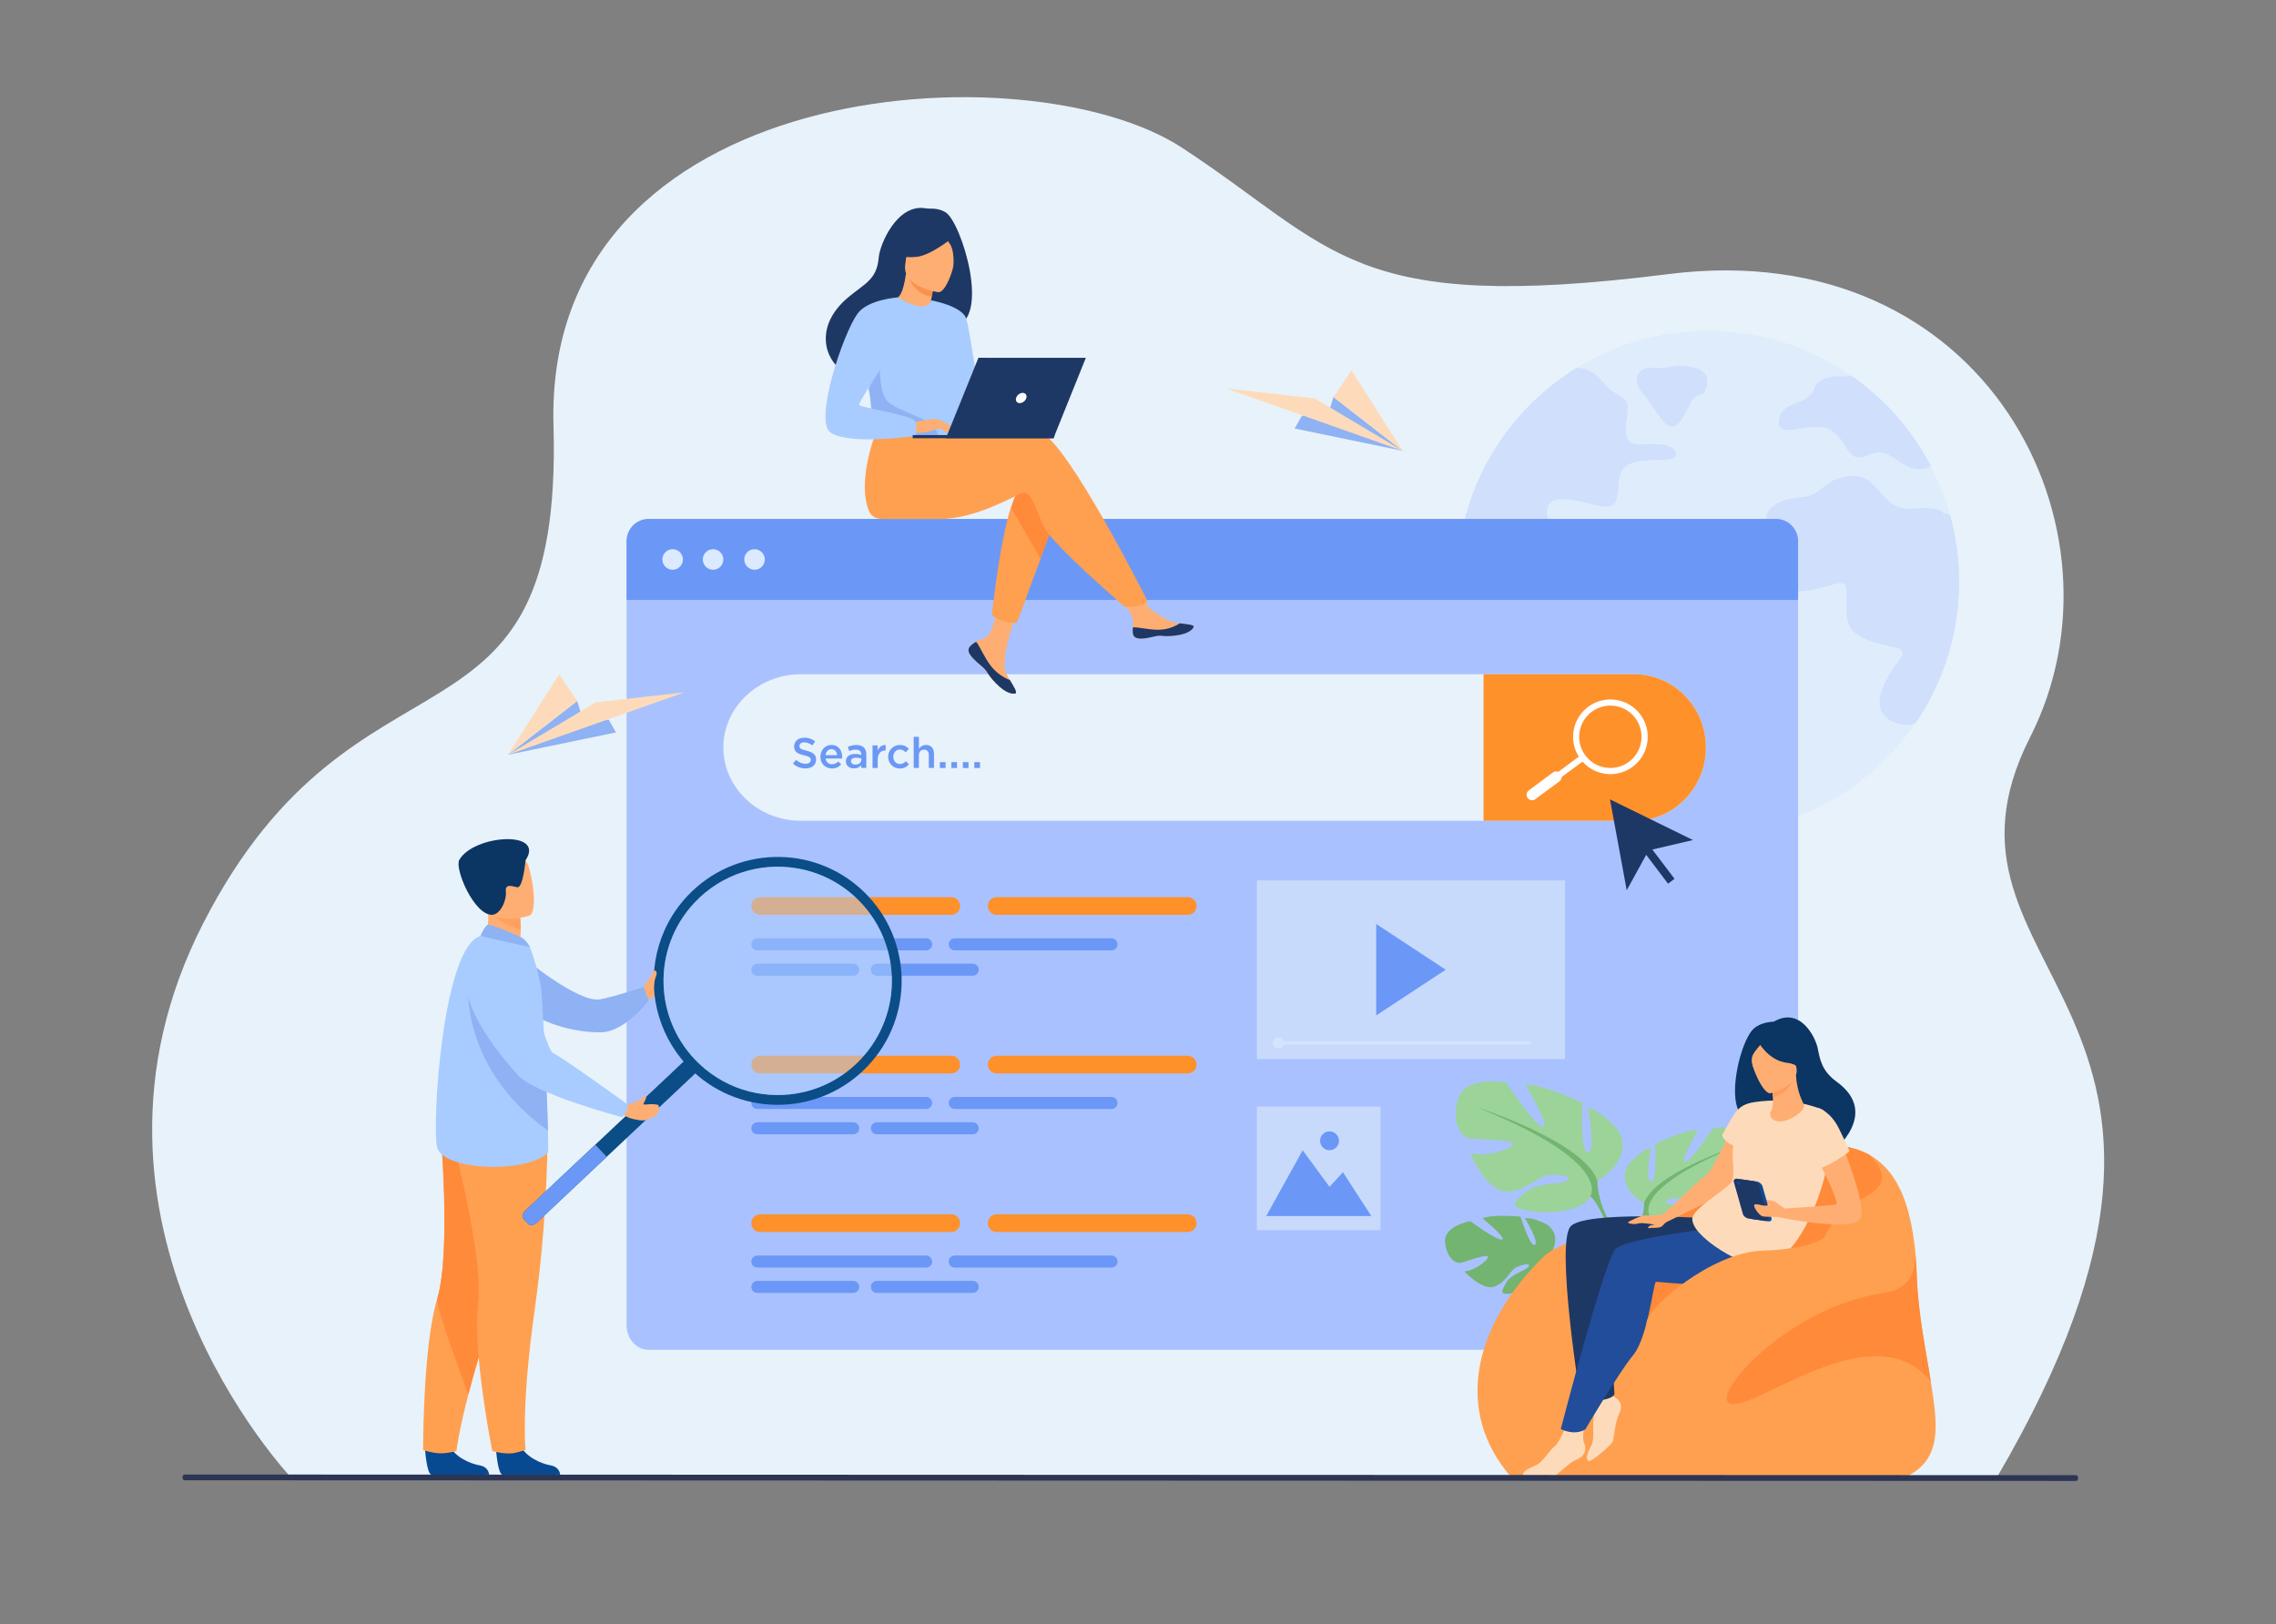 <?xml version="1.0" encoding="utf-8"?>
<!-- Generator: Adobe Illustrator 25.3.1, SVG Export Plug-In . SVG Version: 6.00 Build 0)  -->
<svg version="1.1" id="katman_1" xmlns="http://www.w3.org/2000/svg" xmlns:xlink="http://www.w3.org/1999/xlink" x="0px" y="0px"
	 viewBox="0 0 800 571" style="enable-background:new 0 0 800 571;" xml:space="preserve">
<rect x="0" y="0" width="800" height="571" fill="#808080" stroke="none"/>
<style type="text/css">
	.st0{clip-path:url(#SVGID_2_);}
	.st1{fill:#E8F2FA;}
	.st2{opacity:0.4;}
	.st3{fill:#D3E4FF;}
	.st4{fill:#A9C2FF;}
	.st5{fill:#6B98F6;}
	.st6{fill:#DCEAFF;}
	.st7{opacity:0.5;fill:#E8F2FA;}
	.st8{fill:#FF912B;}
	.st9{fill:#FFFFFF;}
	.st10{fill:#FFAE73;}
	.st11{fill:#1E3865;}
	.st12{fill:#FF8A3A;}
	.st13{fill:#FFA051;}
	.st14{fill:#F9924F;}
	.st15{fill:#A8CCFF;}
	.st16{fill:#8EB2F3;}
	.st17{fill:#074A92;}
	.st18{fill:#FFA05E;}
	.st19{fill:#0B3563;}
	.st20{fill:#0B4D87;}
	.st21{opacity:0.5;}
	.st22{fill:#ACCEFC;}
	.st23{fill:#73B471;}
	.st24{fill:#9BD399;}
	.st25{fill:#FDDBBA;}
	.st26{fill:#214D9A;}
	.st27{fill:#FF9D5D;}
	.st28{fill:#104995;}
	.st29{fill:#2D3554;}
</style>
<g>
	<defs>
		<rect id="SVGID_1_" x="4.45" y="0.58" width="797.77" height="569.84"/>
	</defs>
	<clipPath id="SVGID_2_">
		<use xlink:href="#SVGID_1_"  style="overflow:visible;"/>
	</clipPath>
	<g class="st0">
		<path class="st1" d="M102.29,519.36c0,0-84.85-89.57-30.81-194.9c54.03-105.33,126.54-52.32,123.07-174.94
			C191.09,26.9,361.39,16.43,415.58,52c54.2,35.57,58.97,58.48,170.88,44.35C698.38,82.22,750.42,186.59,713.64,259
			c-42.96,84.58,86.44,92.78-11.88,260.57L102.29,519.36z"/>
		<g class="st2">
			<path class="st3" d="M688.6,204.52c0,5.42-0.49,10.74-1.43,15.89c-2.25,12.38-7.09,23.85-13.93,33.85
				c-15.89,23.24-42.61,38.49-72.89,38.49c-36.02,0-67-21.58-80.71-52.52c-1.81-4.08-3.32-8.31-4.49-12.69
				c-1.99-7.34-3.04-15.07-3.04-23.03c0-6.44,0.69-12.73,2-18.78c0.01-0.07,0.03-0.14,0.04-0.21c3.67-16.73,12.08-31.67,23.75-43.36
				c3.31-3.32,6.88-6.37,10.69-9.13c1.81-1.32,3.68-2.57,5.6-3.74c13.43-8.26,29.23-13.02,46.16-13.02c2.24,0,4.47,0.08,6.67,0.25
				c3.11,0.23,6.17,0.62,9.17,1.17c12.66,2.29,24.37,7.29,34.53,14.37h0c6.33,4.41,12.05,9.62,17.02,15.49
				c2.61,3.09,5.01,6.35,7.18,9.78c1.35,2.13,2.61,4.33,3.79,6.58c2.81,5.41,5.08,11.16,6.73,17.16
				C687.51,188.54,688.6,196.4,688.6,204.52z"/>
			<g>
				<path class="st4" d="M570.38,165.02c-3.52,5.58,1.47,15.26-9.09,12.62c-10.56-2.64-17.02-3.82-17.61,2.05
					c-0.59,5.87,7.92,5.87,7.92,12.03c0,6.16-3.82,8.2-9.68,5.27c-5.87-2.93-7.56-7.18-14.38-4.54c-6.82,2.64-10.78,0.88-12.32-4.4
					c-0.27-0.93-0.65-1.68-1.1-2.31c0.01-0.07,0.03-0.14,0.04-0.21c3.67-16.73,12.08-31.67,23.75-43.36
					c3.31-3.32,6.88-6.37,10.69-9.13c1.81-1.32,3.68-2.57,5.6-3.74c2.75,0.1,6.04,1.14,8.84,4.61c6.16,7.63,10.27,3.82,8.8,12.62
					c-1.47,8.8,0.88,9.98,5.87,9.68c4.99-0.29,10.86-0.29,11.44,3.52C589.75,163.55,573.9,159.44,570.38,165.02z"/>
				<path class="st4" d="M606.92,217.84c0,0-7.78,2.49-9.83-2.93c-2.05-5.43,0.29-6.6-6.6-8.22c-6.9-1.61-7.48-6.31-11.88-5.72
					c-4.4,0.59-2.2,2.35-7.34,6.16c-5.14,3.81-9.83,2.05-9.68,9.1c0.15,7.04,7.78,8.14,9.32,12.76c1.54,4.62-1.1,6.6,2.2,10.12
					c3.3,3.52,9.46,1.98,6.6,6.82c-2.86,4.84-7.26,8.58-5.06,16.07c2.2,7.48,0.66,7.92,4.4,13.21c3.74,5.28,11,7.04,12.1,3.52
					c1.1-3.52-5.06-8.14-3.08-11.66c1.98-3.52,5.28-1.1,6.6-6.38c1.32-5.28,6.68-5.28,7.12-8.95s-6.46-9.24-3.81-11.59
					c2.64-2.35,7.92,4.26,12.03-1.61c4.11-5.87,1.32-10.56,5.58-16.14C619.83,216.81,609.85,214.61,606.92,217.84z"/>
				<path class="st4" d="M688.6,204.52c0,5.42-0.49,10.74-1.43,15.89c-2.25,12.38-7.09,23.85-13.93,33.85
					c-2.33,0.77-4.71,0.75-7.06-0.19c-11-4.4-2.86-16.29,1.54-22.23c4.4-5.94-6.82-3.3-14.97-8.8c-8.14-5.5,0.88-20.25-7.48-17.83
					c-8.36,2.42-18.49,5.5-23.33-2.64c-4.84-8.14,4.4-9.46,0.22-16.29c-4.18-6.82,2.42-10.78,10.78-11.44
					c8.36-0.66,7.26-6.6,17.61-7.48c10.34-0.88,10.12,12.32,21.57,11.44c11.44-0.88,10.93,1.76,10.93,1.76
					c0.82-0.02,1.62,0.15,2.39,0.5C687.51,188.54,688.6,196.4,688.6,204.52z"/>
				<path class="st4" d="M678.73,163.91c-9.52,4.63-13.34-7.96-21.47-4.18c-8.2,3.82-6.77-3.52-13.22-8.22
					c-6.46-4.69-19.37,3.82-18.78-3.52c0.59-7.33,10.27-5.28,12.32-11.15c2.06-5.87,11.44-4.4,11.44-4.4
					c0.53-0.2,1.1-0.33,1.71-0.39c0,0,0,0,0,0c6.33,4.41,12.05,9.62,17.02,15.49c2.61,3.09,5.01,6.35,7.18,9.78
					C676.3,159.47,677.56,161.66,678.73,163.91z"/>
				<path class="st4" d="M598.55,138.61c0,0,4.99-7.2-2.93-9.32c-7.92-2.12-7.78,0.66-13.94,0c-6.16-0.66-8.58,4.11-3.96,9.32
					c4.62,5.21,8.36,15.2,12.54,9.88C594.45,143.16,593.64,139.12,598.55,138.61z"/>
			</g>
		</g>
		<path class="st4" d="M632.01,191.13V465.8c0,4.81-3.47,8.7-7.75,8.7H227.97c-4.28,0-7.75-3.9-7.75-8.7V191.13
			c0-4.81,3.47-8.7,7.75-8.7h396.29C628.54,182.43,632.01,186.32,632.01,191.13z"/>
		<g>
			<path class="st5" d="M632.01,190.17v20.74H220.23v-20.74c0-4.28,3.47-7.75,7.75-7.75h396.29
				C628.54,182.43,632.01,185.89,632.01,190.17z"/>
			<g>
				<path class="st6" d="M232.82,196.67c0-1.99,1.61-3.61,3.61-3.61c1.99,0,3.61,1.61,3.61,3.61c0,1.99-1.61,3.61-3.61,3.61
					C234.44,200.28,232.82,198.66,232.82,196.67z"/>
				<path class="st6" d="M247.03,196.67c0-1.99,1.61-3.61,3.61-3.61s3.61,1.61,3.61,3.61c0,1.99-1.61,3.61-3.61,3.61
					S247.03,198.66,247.03,196.67z"/>
				<path class="st6" d="M261.6,196.67c0-1.99,1.61-3.61,3.61-3.61s3.61,1.61,3.61,3.61c0,1.99-1.61,3.61-3.61,3.61
					S261.6,198.66,261.6,196.67z"/>
			</g>
		</g>
		<rect x="441.8" y="389" class="st7" width="43.43" height="43.43"/>
		<g>
			<polygon class="st5" points="445.06,427.47 457.89,404.34 467.32,417.2 472.03,412.06 482.01,427.47 			"/>
			<path class="st5" d="M464,401.02c0-1.83,1.49-3.32,3.32-3.32c1.83,0,3.32,1.49,3.32,3.32c0,1.83-1.49,3.32-3.32,3.32
				C465.49,404.34,464,402.85,464,401.02z"/>
		</g>
		<rect x="441.8" y="309.5" class="st7" width="108.29" height="62.77"/>
		<polygon class="st5" points="483.72,324.8 483.72,356.96 508.16,340.88 		"/>
		<path class="st1" d="M599.63,262.77c0,7.08-2.83,13.52-7.39,18.19c-4.56,4.67-10.85,7.56-17.76,7.56H281.44
			c-14.96,0-27.19-11.59-27.19-25.75c0-7.08,3.06-13.52,7.99-18.19c4.93-4.67,11.73-7.56,19.2-7.56h293.04
			C588.31,237.01,599.63,248.6,599.63,262.77z"/>
		<path class="st8" d="M599.63,262.77c0,7.08-2.83,13.52-7.39,18.19c-4.56,4.67-10.85,7.56-17.76,7.56h-53.03v-51.51h53.03
			C588.31,237.01,599.63,248.6,599.63,262.77z"/>
		<g>
			<g>
				<path class="st9" d="M566.07,272.13c-0.65,0-1.31-0.05-1.96-0.15c-3.47-0.52-6.53-2.35-8.61-5.17
					c-4.31-5.82-3.08-14.05,2.74-18.36v0c5.82-4.31,14.05-3.08,18.36,2.74c4.31,5.82,3.08,14.05-2.74,18.36
					C571.56,271.24,568.86,272.13,566.07,272.13z M559.51,250.19c-4.86,3.6-5.89,10.48-2.29,15.33c1.74,2.35,4.3,3.89,7.19,4.32
					c2.89,0.43,5.79-0.29,8.14-2.03c4.86-3.6,5.89-10.48,2.29-15.33C571.25,247.62,564.37,246.59,559.51,250.19L559.51,250.19z"/>
			</g>
			
				<rect x="548.08" y="262.54" transform="matrix(0.595 0.804 -0.804 0.595 440.663 -331.427)" class="st9" width="2.16" height="17.91"/>
			<path class="st9" d="M536.96,280.53L536.96,280.53c-0.63-0.86-0.45-2.07,0.4-2.7l8.48-6.28c0.86-0.63,2.07-0.45,2.7,0.4l0,0
				c0.63,0.86,0.45,2.07-0.4,2.7l-8.48,6.28C538.8,281.56,537.59,281.38,536.96,280.53z"/>
		</g>
		<g>
			<g>
				<path class="st10" d="M340.92,227.27c-0.55,0.63-0.62,1.34-0.35,2.1c0,0,0,0.01,0.01,0.01c0.51,1.4,2.18,2.96,4.12,4.52
					c0.25,0.2,0.47,0.38,0.66,0.55c0.05,0.04,0.1,0.09,0.15,0.13c0.04,0.03,0.08,0.07,0.11,0.1c1.81,1.67,1.13,2.05,4.38,5.44
					c3.71,3.86,6.26,3.93,6.99,3.58c0.61-0.3-0.63-2.35-2.02-4.65c-0.07-0.11-0.13-0.22-0.2-0.34c-0.18-0.31-0.37-0.62-0.55-0.92
					c-1.62-2.77-1.2-4.07-0.82-8.19c0.31-3.35,5.22-18.71,5.22-18.71l-7.11-1.23c0,0-2.15,12.23-4.51,14.11
					c-1.26,1-2.67,1.02-3.89,1.76c-0.09,0.05-0.17,0.1-0.25,0.16C342.18,226.17,341.47,226.64,340.92,227.27z"/>
				<path class="st11" d="M340.92,227.27c-0.55,0.63-0.62,1.34-0.35,2.1c0,0,0,0.01,0.01,0.01c0.62,1.4,2.25,2.95,4.13,4.51
					c0.25,0.2,0.46,0.39,0.65,0.57c0.05,0.04,0.1,0.09,0.15,0.13c0.04,0.03,0.08,0.07,0.11,0.1c1.81,1.67,1.13,2.05,4.38,5.44
					c3.71,3.86,6.26,3.93,6.99,3.58c0.61-0.3-0.63-2.35-2.02-4.65c-0.72-0.26-4.08-1.63-6.61-4.88c-2.15-2.75-3.61-6.25-5.08-8.4
					c-0.16-0.03-0.26-0.05-0.42-0.08C342.18,226.17,341.47,226.64,340.92,227.27z"/>
				<path class="st10" d="M398.25,222.85c0.44,2.19,3.57,1.83,7.06,0.98c3.5-0.85,2.66,0.16,7.64-0.39c4.97-0.55,6.48-2.4,6.63-3.14
					c0.14-0.66-2.32-0.89-4.96-1.19c-0.33-0.04-0.66-0.08-1-0.12c-2.98-0.37-5.16-2.3-7.86-3.87c-2.56-1.49-6.38-7.58-6.38-7.58
					l-6.82,0.54c0,0,3.58,5.44,4.96,7.8c0.81,1.39,0.77,3.23,0.67,4.65C398.14,221.29,398.09,222.08,398.25,222.85z"/>
				<path class="st11" d="M405.31,223.83c3.5-0.85,2.66,0.16,7.64-0.39c4.97-0.55,6.48-2.4,6.63-3.14c0.14-0.66-2.32-0.89-4.96-1.19
					l-0.02,0.05c0,0-2.98,2.11-7.12,2.21c-3.37,0.08-6.95-0.89-9.28-0.85c-0.05,0.77-0.1,1.56,0.05,2.33
					C398.69,225.05,401.82,224.68,405.31,223.83z"/>
				<path class="st12" d="M372.12,179.23l-6.38,17.16l-8.33,22.4c0,0-2.26,0.22-4.42-0.41c-1.99-0.58-4.28-2.08-4.28-2.08
					s2.32-24.06,6.64-37.86c1.11-3.54,2.35-6.41,3.71-8.02C365.74,162.51,372.12,179.23,372.12,179.23z"/>
				<path class="st13" d="M365.65,151.97c-3.63-1.17-13.1-0.02-23.37,1.83c-2.84,0.51-5.7-0.78-7.19-3.25h0l-25.85-2.03
					c0,0-8.54,18.92-3.87,30.97c0.69,1.77,2.19,2.88,4.52,2.92c0,0,0,0,0,0c0,0,15.62,0.03,20.62,0.03c12.86,0,27.21-8.83,29.07-9.2
					c3.04-0.61,4.25,5.47,7.29,11.86c3.04,6.38,28.56,28.27,28.56,28.27s3.92,0.04,5.54-0.57c1.74-0.65,2.38-1.5,2.38-1.5
					S375.07,155.01,365.65,151.97z"/>
				<path class="st11" d="M332.36,74.63c-1.92-1.14-3.79-1.32-4.94-1.29c-0.8,0.02-1.59-0.03-2.38-0.15
					c-9.87-1.45-15.81,12.88-16.16,17.21c-0.64,7.95-4.85,9.16-10.77,14.14c-11.87,9.98-8.4,21.58-1.91,25.9
					c3.89,2.59,10.76,0,10.76,0c0.1,0.07,18.78-10.43,27.99-15.5C348.74,112.99,337.9,77.94,332.36,74.63z"/>
				<path class="st10" d="M327.22,110.63c0.04,0.03-4.53,1.58-7.59,0.23c-2.87-1.27-5.05-6-5.01-6c1.31-0.06,2.74-1.2,3.85-8.71
					l0.56,0.2l9.36,3.37c0,0-0.68,3-1.12,5.86C326.91,107.99,326.71,110.29,327.22,110.63z"/>
				<path class="st14" d="M328.4,99.72c0,0-0.37,1.62-0.92,4.65c-5.38-0.97-7.69-5.11-8.44-8.02L328.4,99.72z"/>
				<path class="st10" d="M329.8,102.71c0,0-12.81-1.72-11.61-9.69c1.2-7.96,0.35-13.55,8.58-12.78c8.23,0.76,9.36,4.04,9.61,6.79
					C336.61,89.79,333.16,102.95,329.8,102.71z"/>
				<path class="st11" d="M335.9,82.67c0,0-8.2,7.06-13.78,7.63c-5.58,0.57-7.69-1.22-7.69-1.22s3.29-2.73,5.27-7.13
					c0.58-1.3,1.82-2.19,3.23-2.31C326.92,79.29,334.47,79.14,335.9,82.67z"/>
				<path class="st11" d="M330.77,82.04c0,0,2.74,2.65,3.61,4.62c0.83,1.9,1.08,6.44,0.42,8.24c0,0,4.28-8.31,1.86-12.35
					C334.09,78.27,330.77,82.04,330.77,82.04z"/>
				<path class="st15" d="M338.01,129.51c-0.4,25.93-0.11,20.51-2.95,22.97c-0.68,0.59-2.61,0.94-5.13,1.11
					c-7.95,0.53-21.93-0.79-22.46-2.26c-1.83-5.09-0.54-6.66-2.06-14.45c-0.16-0.83-0.36-1.72-0.59-2.7
					c-1.27-5.35-2.52-7.17,2.01-15.75c4.11-7.78,8.37-14.09,8.76-13.87c10.83,6.43,11.7,1.03,11.7,1.03S338.2,116.86,338.01,129.51z
					"/>
				<path class="st13" d="M365.74,196.38l-8.33,22.4c0,0-2.26,0.22-4.42-0.41c-1.99-0.58-4.28-2.08-4.28-2.08s2.32-24.06,6.64-37.86
					L365.74,196.38z"/>
				<path class="st15" d="M327.28,105.59c0,0,11.14,1.89,12.45,6.69c1.31,4.8,5.6,33.92,5.6,33.92s-3.14,3.07-5.76,0.45
					c-2.62-2.62-8.23-27.25-8.23-27.25L327.28,105.59z"/>
				<path class="st16" d="M329.92,153.59c-7.95,0.53-21.93-0.79-22.46-2.26c-1.83-5.09-0.54-6.66-2.06-14.45l3.84-10.8
					c0,0-0.64,12.03,2.91,15.19c3.54,3.16,14.52,6.11,16.24,8.75C329.21,151.3,329.76,152.57,329.92,153.59z"/>
				<path class="st10" d="M320.81,148.53c0,0,7.85-1.74,9.11-1.05c1.27,0.7,4.36,3.23,4.75,4.12c0.39,0.88-2.82-0.67-3.86-0.95
					c-0.68-0.18-2.45,0.44-3.33,0.73c-3.7,1.23-5.97,0.6-5.97,0.6L320.81,148.53z"/>
				<path class="st15" d="M315.57,104.56c0,0-10.53,0.65-14.18,5.73c-5.14,7.16-15.33,37.67-9.49,41.74
					c6.57,4.58,29.91,1.21,29.91,1.21s0.78-3.63-0.3-5.39c-1.08-1.76-18.64-4.6-19.45-5.41s10.14-15.8,10.14-18.23
					C312.19,121.77,315.57,104.56,315.57,104.56z"/>
				<path class="st10" d="M330.3,149.67c0,0,1.64,2.12,2.18,2.37c0.54,0.25,0.89,0.19,0.89,0.19l-1.11-1.99L330.3,149.67z"/>
				<path class="st10" d="M329.92,147.48l4.78,2.32c0,0-0.2,0.33-0.79,0.31c-0.59-0.03-2.07-0.57-2.07-0.57L329.92,147.48z"/>
			</g>
			<g>
				<polygon class="st11" points="370.73,152.95 320.81,152.93 320.81,154.04 370.29,154.05 				"/>
				<polygon class="st11" points="332.48,154.04 370.29,154.05 381.67,125.78 343.92,125.77 				"/>
				<path class="st9" d="M360.75,139.91c0.29-0.99-0.29-1.8-1.28-1.8c-0.99,0-2.03,0.81-2.32,1.8c-0.29,0.99,0.29,1.8,1.28,1.8
					C359.43,141.71,360.46,140.9,360.75,139.91z"/>
			</g>
		</g>
		<path class="st8" d="M334.38,321.59H267.2c-1.72,0-3.11-1.39-3.11-3.11v0c0-1.72,1.39-3.11,3.11-3.11h67.17
			c1.72,0,3.11,1.39,3.11,3.11v0C337.49,320.2,336.1,321.59,334.38,321.59z"/>
		<g>
			<path class="st5" d="M299.89,343h-33.68c-1.17,0-2.12-0.95-2.12-2.12l0,0c0-1.17,0.95-2.12,2.12-2.12h33.68
				c1.17,0,2.12,0.95,2.12,2.12l0,0C302.02,342.05,301.07,343,299.89,343z"/>
			<g>
				<path class="st5" d="M325.53,334.09h-59.32c-1.17,0-2.12-0.95-2.12-2.12l0,0c0-1.17,0.95-2.13,2.13-2.13h59.32
					c1.17,0,2.12,0.95,2.12,2.12v0C327.66,333.14,326.71,334.09,325.53,334.09z"/>
				<path class="st5" d="M390.69,334.09h-55.11c-1.17,0-2.12-0.95-2.12-2.12l0,0c0-1.17,0.95-2.12,2.12-2.12h55.11
					c1.17,0,2.12,0.95,2.12,2.12v0C392.81,333.14,391.86,334.09,390.69,334.09z"/>
				<path class="st5" d="M341.9,343h-33.68c-1.17,0-2.12-0.95-2.12-2.12l0,0c0-1.17,0.95-2.12,2.12-2.12h33.68
					c1.17,0,2.13,0.95,2.13,2.12l0,0C344.02,342.05,343.07,343,341.9,343z"/>
			</g>
		</g>
		<path class="st8" d="M417.49,321.59h-67.17c-1.72,0-3.11-1.39-3.11-3.11v0c0-1.72,1.39-3.11,3.11-3.11h67.17
			c1.72,0,3.11,1.39,3.11,3.11v0C420.61,320.2,419.21,321.59,417.49,321.59z"/>
		<path class="st8" d="M334.38,433.09H267.2c-1.72,0-3.11-1.39-3.11-3.11l0,0c0-1.72,1.39-3.11,3.11-3.11h67.17
			c1.72,0,3.11,1.39,3.11,3.11l0,0C337.49,431.7,336.1,433.09,334.38,433.09z"/>
		<g>
			<path class="st5" d="M299.89,454.5h-33.68c-1.17,0-2.12-0.95-2.12-2.12l0,0c0-1.17,0.95-2.12,2.12-2.12h33.68
				c1.17,0,2.12,0.95,2.12,2.12l0,0C302.02,453.55,301.07,454.5,299.89,454.5z"/>
			<g>
				<path class="st5" d="M325.53,445.59h-59.32c-1.17,0-2.12-0.95-2.12-2.12v0c0-1.17,0.95-2.12,2.12-2.12h59.32
					c1.17,0,2.12,0.95,2.12,2.12l0,0C327.66,444.64,326.71,445.59,325.53,445.59z"/>
				<path class="st5" d="M390.69,445.59h-55.11c-1.17,0-2.12-0.95-2.12-2.12v0c0-1.17,0.95-2.12,2.12-2.12h55.11
					c1.17,0,2.12,0.95,2.12,2.12l0,0C392.81,444.64,391.86,445.59,390.69,445.59z"/>
				<path class="st5" d="M341.9,454.5h-33.68c-1.17,0-2.12-0.95-2.12-2.12l0,0c0-1.17,0.95-2.12,2.12-2.12h33.68
					c1.17,0,2.13,0.95,2.13,2.12l0,0C344.02,453.55,343.07,454.5,341.9,454.5z"/>
			</g>
		</g>
		<path class="st8" d="M417.49,433.09h-67.17c-1.72,0-3.11-1.39-3.11-3.11v0c0-1.72,1.39-3.11,3.11-3.11h67.17
			c1.72,0,3.11,1.39,3.11,3.11l0,0C420.61,431.7,419.21,433.09,417.49,433.09z"/>
		<path class="st8" d="M334.38,377.34H267.2c-1.72,0-3.11-1.39-3.11-3.11l0,0c0-1.72,1.39-3.11,3.11-3.11h67.17
			c1.72,0,3.11,1.39,3.11,3.11l0,0C337.49,375.95,336.1,377.34,334.38,377.34z"/>
		<g>
			<path class="st5" d="M299.89,398.75h-33.68c-1.17,0-2.12-0.95-2.12-2.12l0,0c0-1.17,0.95-2.13,2.12-2.13h33.68
				c1.17,0,2.12,0.95,2.12,2.13l0,0C302.02,397.8,301.07,398.75,299.89,398.75z"/>
			<g>
				<path class="st5" d="M325.53,389.84h-59.32c-1.17,0-2.12-0.95-2.12-2.12v0c0-1.17,0.95-2.12,2.12-2.12h59.32
					c1.17,0,2.12,0.95,2.12,2.12l0,0C327.66,388.89,326.71,389.84,325.53,389.84z"/>
				<path class="st5" d="M390.69,389.84h-55.11c-1.17,0-2.12-0.95-2.12-2.12l0,0c0-1.17,0.95-2.12,2.12-2.12h55.11
					c1.17,0,2.12,0.95,2.12,2.12l0,0C392.81,388.89,391.86,389.84,390.69,389.84z"/>
				<path class="st5" d="M341.9,398.75h-33.68c-1.17,0-2.12-0.95-2.12-2.12l0,0c0-1.17,0.95-2.13,2.12-2.13h33.68
					c1.17,0,2.13,0.95,2.13,2.13l0,0C344.02,397.8,343.07,398.75,341.9,398.75z"/>
			</g>
		</g>
		<path class="st8" d="M417.49,377.34h-67.17c-1.72,0-3.11-1.39-3.11-3.11l0,0c0-1.72,1.39-3.11,3.11-3.11h67.17
			c1.72,0,3.11,1.39,3.11,3.11l0,0C420.61,375.95,419.21,377.34,417.49,377.34z"/>
		<g>
			<path class="st10" d="M226.34,347.35c0,0,0.77-1.73,1.27-2.55c0.5-0.82,2.63-3.22,2.99-2.68c0.36,0.54,1.81,4.2,1.04,5.23
				c-0.77,1.02,0.05,2.81-3.78,3.89L226.34,347.35z"/>
			<path class="st16" d="M183.76,336.42c0,0,19.61,16.37,27.26,14.86c5.98-1.19,15.16-4.33,15.16-4.33l1.84,4.69
				c0,0-8.23,11.16-16.81,11.24c-13.41,0.11-23.32-5.81-23.32-5.81L183.76,336.42z"/>
			<path class="st17" d="M149.37,509.1c0,0,0.57,9.18,2.35,9.32c0.24,0.02,9.01,0.02,9.01,0.02l11.2-0.06c0,0-0.07-2.7-3.35-3.27
				c-3.27-0.57-8.76-2.87-10.74-7.2C155.75,503.35,149.37,509.1,149.37,509.1z"/>
			<path class="st13" d="M148.72,509.74c0,0,3.41,1.14,6.06,1.14c2.97,0,5.66-0.81,5.66-0.81s0.64-6.2,4.17-19.86
				c1.85-7.16,4.49-16.37,8.25-27.81c10.39-31.62,13.55-50.11,13.84-51.87c0.02-0.09,0.02-0.14,0.02-0.14l-0.03-0.02l-31.95-14.03
				c0,0,3.95,43.58-1.09,60.3c-0.71,2.34-1.31,5.06-1.83,8.01C148.65,482.84,148.72,509.74,148.72,509.74z"/>
			<path class="st12" d="M164.62,490.21c1.85-7.16,4.49-16.37,8.25-27.81c10.39-31.62,13.55-50.11,13.84-51.87
				c0-0.05-0.01-0.1-0.01-0.15l-31.95-14.03c0,0,3.95,43.58-1.09,60.3C152.95,458.99,164.62,490.21,164.62,490.21z"/>
			<path class="st17" d="M174.32,509.1c0,0,0.57,9.18,2.35,9.32c0.24,0.02,9.01,0.02,9.01,0.02l11.2-0.06c0,0-0.07-2.7-3.35-3.27
				c-3.27-0.57-8.76-2.87-10.74-7.2C180.71,503.35,174.32,509.1,174.32,509.1z"/>
			<path class="st13" d="M192.43,397.38c0,0,0.42,28.24-4.47,62.91c-4.89,34.67-3.23,49.39-3.23,49.39s-3.36,1.09-4.71,1.2
				c-3.45,0.28-6.99-0.81-6.99-0.81s-6.99-34.68-4.99-52.04c2.01-17.35-9.58-59.55-9.58-59.55L192.43,397.38z"/>
			<path class="st10" d="M169.78,331.3l6.24,4.09l5.68-1.61c1.04-1.48,1.31-4.34,1.33-6.81c0.02-2.46-0.22-4.54-0.22-4.54
				l-8.41-3.71l-3.14-1.38c0.01,0.05,0.24,2.58,0.28,2.95C172.11,326.84,169.78,331.3,169.78,331.3z"/>
			<path class="st15" d="M192.57,405.23c-7.76,7.49-37.14,6.23-38.95-2.02c-1.81-8.26,1.97-70.29,15.23-74.18
				c2.75-0.81,17.46,3.95,17.46,3.95s2.31,6.04,3.82,13.73c0.29,1.5,1.15,17.35,1.79,32.18c0.3,6.94,0.55,13.65,0.68,18.57
				C192.73,402.04,192.74,405.07,192.57,405.23z"/>
			<path class="st18" d="M172.15,320.4c1.71,2.89,7.7,5.41,10.87,6.57c0.02-2.46-0.22-4.54-0.22-4.54l-8.41-3.71
				C172.53,318.7,171.39,319.11,172.15,320.4z"/>
			<path class="st10" d="M185.97,321.92c0,0-13.56,4.23-16.06-4.25s-5.94-13.65,2.61-16.71c8.55-3.06,11.19-0.32,12.72,2.31
				C186.77,305.9,189.43,320.61,185.97,321.92z"/>
			<path class="st19" d="M184.71,302.45c0,0-0.86,9.87-2.91,9.44c-2.04-0.43-4.29-1.35-3.99,1.63c0.3,2.98-1.98,8.08-4.93,8.06
				c-6.31-0.03-13.17-16.23-11.44-19.3C166.43,293.43,191.92,291.64,184.71,302.45z"/>
			<path class="st16" d="M182.72,329.24c-0.17-0.07-10.09-4.52-11.25-4.14c-1.16,0.38-2.61,3.93-2.61,3.93l17.46,3.95
				C186.32,332.97,184.95,330.18,182.72,329.24z"/>
			<g>
				<path class="st20" d="M244.45,377.28l-55.59,52.34c-1.09,1.03-2.46,1.35-3.05,0.73l-1.88-1.99c-0.59-0.63-0.18-1.98,0.91-3
					l55.59-52.34c1.09-1.03,2.46-1.35,3.05-0.73l1.88,1.99C245.95,374.9,245.54,376.25,244.45,377.28z"/>
				<path class="st5" d="M213.26,406.65l-24.39,22.97c-1.09,1.03-2.46,1.35-3.05,0.73l-1.88-1.99c-0.59-0.63-0.18-1.98,0.91-3
					l24.39-22.97L213.26,406.65z"/>
				<path class="st20" d="M231.68,357.52c2.13,7.03,6.09,13.62,11.82,19.02c17.53,16.49,45.1,15.64,61.59-1.88
					c16.27-17.3,15.67-44.37-1.2-60.93c-0.22-0.22-0.45-0.44-0.68-0.66c-17.52-16.49-45.1-15.65-61.58,1.88
					C230.53,326.73,227.28,343.07,231.68,357.52z M244.13,317.3c9.6-10.2,23.27-14.26,36.11-12.04c7.48,1.29,14.68,4.72,20.62,10.31
					c16.14,15.19,16.92,40.58,1.73,56.73c-5.59,5.94-12.56,9.8-19.95,11.55c-12.68,3-26.58-0.22-36.78-9.82
					C229.72,358.84,228.94,333.45,244.13,317.3z"/>
				<g class="st21">
					<path class="st22" d="M302.58,372.3c-5.59,5.94-12.56,9.8-19.95,11.55c-12.68,3-26.58-0.22-36.78-9.82
						c-16.14-15.19-16.92-40.58-1.73-56.73c9.6-10.2,23.27-14.26,36.11-12.04c7.48,1.29,14.68,4.72,20.62,10.31
						C317,330.76,317.77,356.16,302.58,372.3z"/>
				</g>
			</g>
			<path class="st16" d="M192.62,397.44c-30.63-21.83-28.08-50.95-28.08-50.95c11.2,6.31,22.3,20.28,27.4,32.39
				C192.23,385.81,192.49,392.52,192.62,397.44z"/>
			<g>
				<path class="st10" d="M222.85,387.5c2.16-0.5,3.61-2.13,3.91-2.42c0,0,0.92,0.06-0.15,2.03c-0.09,0.16-0.29,0.59-0.44,0.89
					c-0.06,0.12,0.02,0.26,0.16,0.27c1.25,0.09,2.5-0.4,4.9,0.1c0.33,0.07,0.43,0.86,0.41,1.2c-0.02,0.57,0.02,1.21-0.65,2.09
					c-0.39,0.51-1.47,1.06-3.87,2.03c-0.92,0.37-3.53,0.09-5.99-0.75l-1.96-0.91l0.61-3.64l0.49,0.1
					C221.06,388.65,222.03,387.7,222.85,387.5z"/>
				<path class="st15" d="M174.04,332.97c0,0-27.52,5.24,8.1,45.1c5.7,6.37,36.47,14.67,36.47,14.67s3.12-2.66,1.55-4.81
					c0,0-21.19-15.39-25.85-17.83c-2.1-1.1-8.14-24.56-11.56-30.21C179.33,334.24,174.04,332.97,174.04,332.97z"/>
			</g>
			<path class="st10" d="M227.08,347.84c0,0,0.9-1.72,1.08-2.63c0.18-0.91,1.31-3.55,1.78-4.02c0.19-0.19,0.8,0.05,0.88,0.86
				c0.03,0.35-0.14,0.98-0.44,1.74c-0.49,1.23-0.41,2.9-0.58,3.46C229.36,348.63,227.08,347.84,227.08,347.84z"/>
		</g>
		<g>
			<polygon class="st11" points="595.07,295.3 579.49,298.93 571.78,312.95 565.9,281 			"/>
			
				<rect x="581.05" y="295.04" transform="matrix(0.797 -0.604 0.604 0.797 -64.941 413.316)" class="st11" width="2.85" height="16.48"/>
		</g>
		<g>
			<g>
				<g>
					<path class="st23" d="M543.69,442.98c0,0,6.44-7.56,0.36-12.34c0,0-4.44-2.67-8.05-2.44c0,0,5.15,8.57,3.49,9.43
						c-1.65,0.86-5.05-9.96-5.05-9.96s-10.09-0.95-13.33,0.62c0,0,8.64,7.03,6.83,7.45c-1.81,0.43-11.15-6.47-11.15-6.47
						s-9.38,1.63-8.86,7.35c0.52,5.72,3.76,7.48,5.18,7.33c1.42-0.16,9.73-3.36,9.91-2.19s-4.81,4.99-8.31,5.18
						c0,0,6.64,7.28,11.03,5.16c4.39-2.12,4.76-5.46,7.49-6.72c2.74-1.26,5.08-1.27,3.95,0.02c-1.13,1.28-6.09,2.54-7.64,5.32
						c-1.56,2.78-2.96,4.65,1.59,3.95c4.55-0.7,11.93-4.05,12.25-7.87C543.69,442.98,543.69,442.98,543.69,442.98z"/>
					<g>
						<path class="st23" d="M512.55,436.77c0,0,25.49-1.06,31.14,6.21c0,0,1.26,3.73,5.1,7.11l0.6,1.63c0,0-4.43-4.64-6.01-4.92
							C543.38,446.79,545.82,437.75,512.55,436.77z"/>
						<path class="st23" d="M548.79,450.08c0,0,5.48,4.03,5.89,11.26l-0.99,0.09c0,0-1.77-7.47-4.94-10.38
							C545.58,448.14,548.79,450.08,548.79,450.08z"/>
					</g>
				</g>
				<g>
					<path class="st24" d="M577.87,423.02c0,0-10.3-5.73-5.53-13.56c0,0,3.82-4.81,7.93-6.06c0,0-2.16,11.66,0.04,11.93
						c2.2,0.27,1.47-13.17,1.47-13.17s10.82-5.25,15.07-4.85c0,0-6.68,11.4-4.49,11.12c2.19-0.28,9.7-11.82,9.7-11.82
						s11.1-2.09,12.91,4.48c1.8,6.58-1.07,9.88-2.71,10.29c-1.64,0.42-12.2,0.31-11.93,1.68c0.28,1.37,7.42,3.54,11.39,2.3
						c0,0-4.35,10.85-10.12,10.32c-5.76-0.53-7.56-4.09-11.12-4.35c-3.57-0.26-6.17,0.71-4.38,1.66c1.79,0.95,7.82,0.29,10.71,2.73
						c2.89,2.44,5.22,3.94-0.12,5.05c-5.35,1.11-14.95,0.46-16.88-3.65C577.87,423.02,577.87,423.02,577.87,423.02z"/>
					<g>
						<path class="st23" d="M609.9,403.17c0,0-28.77,9.42-32.03,19.85c0,0,0.15,4.66-2.71,10.02l0.01,2.06c0,0,2.99-7,4.64-7.97
							C579.8,427.13,573.33,418.1,609.9,403.17z"/>
						<path class="st23" d="M575.16,433.04c0,0-4.42,6.76-1.86,14.96l1.14-0.31c0,0-1.14-9.04,1.17-13.59
							C577.92,429.54,575.16,433.04,575.16,433.04z"/>
					</g>
				</g>
				<g>
					<path class="st24" d="M561.48,415.13c0,0,13.53-7.64,7.17-17.92c0,0-5.08-6.31-10.51-7.92c0,0,2.94,15.36,0.05,15.73
						c-2.89,0.37-2.04-17.35-2.04-17.35s-14.3-6.82-19.91-6.26c0,0,8.91,14.98,6.01,14.62c-2.89-0.35-12.88-15.51-12.88-15.51
						s-14.65-2.67-16.97,6.02c-2.32,8.68,1.49,13.01,3.66,13.55c2.17,0.54,16.09,0.31,15.73,2.12c-0.36,1.81-9.75,4.73-14.99,3.12
						c0,0,5.83,14.26,13.42,13.52c7.59-0.75,9.93-5.45,14.62-5.83c4.7-0.38,8.14,0.88,5.79,2.15c-2.35,1.27-10.3,0.45-14.09,3.69
						c-3.79,3.24-6.85,5.24,0.2,6.66c7.05,1.42,19.71,0.48,22.22-4.95C561.48,415.13,561.48,415.13,561.48,415.13z"/>
					<g>
						<path class="st23" d="M519.1,389.24c0,0,38,12.17,42.38,25.9c0,0-0.16,6.15,3.66,13.19l0.01,2.71c0,0-4.01-9.21-6.18-10.47
							C558.97,420.56,567.43,408.61,519.1,389.24z"/>
						<path class="st23" d="M565.14,428.32c0,0,5.88,8.87,2.58,19.7l-1.51-0.4c0,0,1.42-11.92-1.66-17.91
							S565.14,428.32,565.14,428.32z"/>
					</g>
				</g>
			</g>
			<g>
				<g>
					<g>
						<path class="st13" d="M670.03,519.12H531.08c-19.37-22.16-14.26-52.1,11.46-77.35c3.23-3.17,9.44-5.43,16.12-7.02
							c12.33-2.93,26.31-3.6,26.41-3.66c0.04-0.02,7.39-5.97,11.81-11.32c13.73-16.63,25.42-15.2,25.42-15.2
							c14-2.72,25.94-3.52,34.79,1.4c0,0,0,0,0,0.01c8.2,4.57,13.75,14.06,15.83,31.5c0.39,3.3,0.66,6.88,0.8,10.77
							c0.51,14.15,3.3,26.75,4.95,37.41c0,0,0,0,0,0C681.08,501.11,682.78,512.86,670.03,519.12z"/>
					</g>
					<path class="st12" d="M650.15,423.76c-8.49,4.63-9.43,19.87-22.73,23.8c-13.29,3.94-35.86,3.58-48.66,17.46
						c-12.35,13.4-25.97-20.69-20.1-30.27c12.33-2.93,26.31-3.6,26.41-3.66c0.04-0.02,7.39-5.97,11.81-11.32
						c13.73-16.63,25.42-15.2,25.42-15.2c14-2.72,25.94-3.52,34.79,1.4c0,0,0,0,0,0.01C666.84,416.06,658.64,419.14,650.15,423.76z"
						/>
					<g>
						<path class="st25" d="M558.22,489.66c0,0,2.45,6.49,1.94,8.9c-0.51,2.41,0.34,7.08-0.64,9.17c-0.98,2.09-2.73,5.13-1.04,5.9
							c0.64,0.29,8.09-5.52,8.51-7.23c0.42-1.71,0.74-6.75,2.16-9.49c1.42-2.74,0.22-4.94-1.85-5.94c-2.07-1-4.96-6.5-4.96-6.5
							L558.22,489.66z"/>
						<path class="st11" d="M598.01,428.15c0,0-40.66-2.51-45.89,2.88c-5.52,5.68,3.47,61.56,3.47,61.56s11.03,0.32,11.89-2.6
							c0,0-2.07-27.06-0.35-31.74c1.72-4.68,0.63-11.16,0.63-11.16s21.57,3.22,28.41,1.58
							C603.02,447.04,598.01,428.15,598.01,428.15z"/>
						<path class="st10" d="M607.86,398.31c0,0.03-5.99,13.98-8.91,15.47c-2.92,1.49-13.5,13.65-15.77,13.44
							c-2.27-0.21,2.34,2.49,2.34,2.49s18.81-9.18,19.89-9.71c1.08-0.53,6.74-9.86,7.51-14.59
							C613.69,400.67,607.86,398.31,607.86,398.31z"/>
						<path class="st25" d="M550.71,500.37c0,0-2.32,6.54-4.26,8.05c-1.94,1.51-4.31,5.63-6.41,6.59c-2.1,0.97-5.4,2.16-4.6,3.84
							c0.3,0.64,9.74,1,11.17-0.04c1.43-1.03,4.92-4.68,7.77-5.86c2.85-1.18,3.35-3.64,2.42-5.74c-0.94-2.1,0.4-8.17,0.4-8.17
							L550.71,500.37z"/>
						<path class="st19" d="M620.11,392.11c-0.87-1,21.15,1.47,24.08,12.72c0,0,16.91-13.33,1.4-24.56
							c-5.37-3.89-5.91-8.04-6.69-11.84c-0.78-3.8-6.14-14.72-15.43-9.29c0,0-4.25,0.02-6.93,2.35
							C610.41,366.78,603.74,400.45,620.11,392.11z"/>
						<path class="st26" d="M615.82,430.12c0,0-44.2,4.51-48.08,9.02c-3.88,4.51-19.13,63.19-19.13,63.19s4.51,2.51,8.61,0.16
							c0,0,11.69-19.91,16.86-26.16c5.17-6.25,7.1-25.54,7.96-25.74c0.85-0.2,28.55,3.86,38.09-3.47
							C629.66,439.8,615.82,430.12,615.82,430.12z"/>
						<path class="st25" d="M640.42,390c0,0-10.54-4.71-23.91-2.55c-2.73,0.44-5.19,1.34-7.15,4.56c-2.76,4.55-4.05,6.99-4.05,6.99
							s0.27,2.11,4.04,3.78c-1.03,3.77,0.94,10.35-0.87,12.91c-1.81,2.56-13.04,8.89-13.6,12.42c-1.02,6.47,19.2,18.2,25.23,16.94
							C637.47,441.44,649.23,394.96,640.42,390z"/>
						<path class="st19" d="M634.45,376.67c0,0,2.08-4.09,2.35-7.45c0.2-2.4-1.83-11.02-10.49-8.93c0,0-2.53,0.49-4.77,2.34
							c-1.78,1.47-4.27,4.51-0.48,11.84l1.04,2.5L634.45,376.67z"/>
						<g>
							<path class="st10" d="M622.59,390.47c-0.88,0.92-0.53,3.99,3.57,3.76c2.69-0.15,8.45-3.48,7.91-5.78
								c-0.26-1.09-2.33-3.91-2.81-10.39l-0.49,0.14l-8.21,2.31c0,0,0.4,2.61,0.6,5.08C623.33,387.66,622.95,390.08,622.59,390.47z"
								/>
							<path class="st27" d="M622.56,380.51c0,0,0.4,2.61,0.6,5.08c4.66-0.5,6.79-4.95,7.61-7.39L622.56,380.51z"/>
							<path class="st10" d="M622.38,384.3c0,0,10.74-2.71,8.95-9.37c-1.79-6.66-1.61-11.5-8.54-10.06
								c-6.93,1.45-7.58,4.35-7.52,6.71C615.33,373.96,619.54,384.84,622.38,384.3z"/>
							<path class="st19" d="M617.88,366.03c0,0,3.61,6.87,10.41,7.61c3.98,0.43,5.08,3.06,5.08,3.06s-1.2-7.5-3.2-12.09
								C630.17,364.6,619.09,361.71,617.88,366.03z"/>
							<path class="st19" d="M619.11,366.94c0,0-2.35,2.4-3.08,4.09c-1.07,2.51,1.02,7.79,1.89,8.93c0,0-5-8.48-3.33-12.15
								C616.36,363.91,619.11,366.94,619.11,366.94z"/>
						</g>
						<path class="st10" d="M586.37,428.82c0,0-2.14,2.27-2.4,2.39c-1.41,0.66-3.2,0.28-4.07,0.49c-0.86,0.22-0.71-0.32-0.08-0.76
							c0.64-0.44,2.2-0.27,1.56-0.43c-0.64-0.16-4.1-0.8-5.4-0.45c-2.06,0.55-3.69-0.1-3.82-0.31c-0.13-0.21,4.71-2.58,6.09-2.5
							c1.38,0.08,5.35-0.11,5.35-0.11L586.37,428.82z"/>
						<path class="st10" d="M644.06,394.18c0,0,13.33,30.09,9.63,34.51c-3.68,4.39-29.33-0.94-29.33-0.94l0.79-2.79
							c0,0,18.87-1.15,20.21-1.54c1.93-0.55-9.56-21.65-9.56-21.65L644.06,394.18z"/>
						<path class="st25" d="M639.09,389.51c0.32,0.01,4.3,1.31,7.17,6.98c2.81,5.56,3.84,8.26,3.84,8.26s-12.46,9.66-17.42,6.11
							C627.71,407.3,634.52,389.39,639.09,389.51z"/>
						<path class="st10" d="M627.35,424.82c0,0-2.14-1.39-3.01-2.15c-0.87-0.76-5.88-1.38-5.88-0.87c0,0.51,2.92,1.2,3.24,1.7
							c0.32,0.51,2.1,2.6,3.63,2.59S627.35,424.82,627.35,424.82z"/>
						<g>
							<path class="st28" d="M621.5,429.34l-5.75-0.82c-0.86-0.12-1.73-0.84-1.95-1.6l-3.17-11.23c-0.22-0.76,0.31-1.28,1.16-1.16
								l5.75,0.82c0.86,0.12,1.73,0.84,1.95,1.6l3.17,11.23C622.88,428.94,622.36,429.46,621.5,429.34z"/>
							<path class="st11" d="M620.31,429.17l-5.75-0.82c-0.86-0.12-1.73-0.84-1.95-1.6l-3.17-11.23c-0.22-0.76,0.31-1.28,1.16-1.16
								l5.75,0.82c0.86,0.12,1.73,0.84,1.95,1.6l3.17,11.23C621.69,428.77,621.16,429.29,620.31,429.17z"/>
							<path class="st28" d="M610.42,415.8c-0.09-0.32,0.13-0.53,0.48-0.48c0.36,0.05,0.72,0.35,0.81,0.67
								c0.09,0.32-0.13,0.53-0.48,0.48C610.87,416.41,610.51,416.11,610.42,415.8z"/>
						</g>
						<path class="st10" d="M624.36,427.75c0,0-3.89,0.05-4.86-0.18c-0.98-0.23-3.47-3.32-2.8-4.1c0.42-0.49,2.74,0.39,3.85,0.38
							c1.11,0,3.98-1.6,5.95,1.67C626.72,425.9,624.36,427.75,624.36,427.75z"/>
					</g>
					<path class="st13" d="M641.05,435.15c0,0-4.19,3.92-21.71,4.49c-17.52,0.56-40.36,19.93-40.58,25.39
						c-0.21,5.47,35.28,13.77,35.83,12.99c0.55-0.78,22.51-19.65,22.51-19.65L641.05,435.15z"/>
					<path class="st12" d="M678.68,485.67c-19.49-24.33-59.54,8.84-69.9,7.9c-9.53-0.86,18.58-34.12,53.44-39.07
						c14.09-2,10.72-16.56,10.71-17.01c0.39,3.3,0.66,6.88,0.8,10.77C674.23,462.41,677.02,475,678.68,485.67z"/>
				</g>
			</g>
		</g>
		<path class="st29" d="M729.61,520.59l-664.63-0.23c-0.45,0-0.81-0.36-0.81-0.81l0-0.41c0-0.45,0.36-0.81,0.81-0.81l664.63,0.23
			c0.45,0,0.81,0.36,0.81,0.81v0.42C730.42,520.23,730.05,520.59,729.61,520.59z"/>
		<g>
			<polygon class="st16" points="455.06,150.63 493.02,158.48 468.69,139.57 467.05,145.04 457.63,146.15 			"/>
			<polygon class="st25" points="493.02,158.48 462.17,140.06 431.03,136.54 			"/>
			<polygon class="st25" points="468.69,139.57 493.02,158.48 475.04,130.18 			"/>
		</g>
		<g>
			<polygon class="st16" points="216.51,257.46 178.55,265.32 202.89,246.41 204.53,251.88 213.95,252.99 			"/>
			<polygon class="st25" points="178.55,265.32 209.4,246.9 240.54,243.38 			"/>
			<polygon class="st25" points="202.89,246.41 178.55,265.32 196.54,237.01 			"/>
		</g>
		<g>
			<path class="st5" d="M278.71,268.43l1.11-1.32c1.01,0.87,2.01,1.37,3.32,1.37c1.14,0,1.86-0.53,1.86-1.35
				c0-0.75-0.42-1.16-2.37-1.62c-2.24-0.53-3.5-1.19-3.5-3.15c0-1.8,1.5-3.05,3.59-3.05c1.53,0,2.75,0.47,3.81,1.32l-0.99,1.4
				c-0.95-0.71-1.89-1.08-2.85-1.08c-1.08,0-1.71,0.56-1.71,1.28c0,0.81,0.48,1.17,2.49,1.65c2.22,0.54,3.38,1.34,3.38,3.11
				c0,1.97-1.55,3.14-3.75,3.14C281.49,270.11,279.97,269.56,278.71,268.43z"/>
			<path class="st5" d="M288.37,266c0-2.27,1.61-4.13,3.87-4.13c2.52,0,3.8,1.98,3.8,4.26c0,0.12-0.02,0.42-0.03,0.51h-5.82
				c0.2,1.29,1.11,2.01,2.28,2.01c0.89,0,1.52-0.33,2.15-0.95l1.07,0.95c-0.75,0.9-1.79,1.49-3.24,1.49
				C290.14,270.14,288.37,268.48,288.37,266z M294.24,265.45c-0.12-1.17-0.81-2.09-2.01-2.09c-1.11,0-1.89,0.86-2.06,2.09H294.24z"
				/>
			<path class="st5" d="M302.72,269.96v-0.98c-0.54,0.65-1.37,1.14-2.57,1.14c-1.5,0-2.82-0.86-2.82-2.48c0-1.76,1.37-2.6,3.21-2.6
				c0.96,0,1.58,0.14,2.19,0.33v-0.15c0-1.1-0.69-1.7-1.95-1.7c-0.89,0-1.55,0.2-2.27,0.49l-0.5-1.46c0.87-0.39,1.73-0.66,3.02-0.66
				c2.34,0,3.48,1.23,3.48,3.35v4.7H302.72z M302.76,266.65c-0.46-0.18-1.11-0.31-1.82-0.31c-1.14,0-1.82,0.47-1.82,1.26
				c0,0.75,0.68,1.17,1.53,1.17c1.2,0,2.1-0.68,2.1-1.67V266.65z"/>
			<path class="st5" d="M306.68,262.04h1.82v1.79c0.5-1.19,1.41-2,2.81-1.94v1.92h-0.1c-1.59,0-2.7,1.04-2.7,3.14v3.02h-1.82V262.04
				z"/>
			<path class="st5" d="M312.17,266.02c0-2.25,1.74-4.14,4.11-4.14c1.5,0,2.43,0.56,3.17,1.37l-1.13,1.22
				c-0.56-0.59-1.14-0.99-2.06-0.99c-1.32,0-2.28,1.14-2.28,2.55s0.98,2.55,2.37,2.55c0.86,0,1.49-0.41,2.06-0.99l1.1,1.08
				c-0.78,0.87-1.7,1.49-3.24,1.49C313.91,270.14,312.17,268.3,312.17,266.02z"/>
			<path class="st5" d="M321.17,259.01h1.82v4.26c0.51-0.75,1.25-1.4,2.48-1.4c1.79,0,2.82,1.2,2.82,3.05v5.04h-1.82v-4.5
				c0-1.23-0.62-1.94-1.7-1.94c-1.05,0-1.79,0.74-1.79,1.97v4.47h-1.82V259.01z"/>
			<path class="st5" d="M330.36,267.91h2v2.06h-2V267.91z"/>
			<path class="st5" d="M334.39,267.91h2v2.06h-2V267.91z"/>
			<path class="st5" d="M338.43,267.91h2v2.06h-2V267.91z"/>
			<path class="st5" d="M342.47,267.91h2v2.06h-2V267.91z"/>
		</g>
		<g>
			<path class="st3" d="M447.43,366.6c0-1.07,0.87-1.94,1.94-1.94c1.07,0,1.94,0.87,1.94,1.94c0,1.07-0.87,1.94-1.94,1.94
				C448.3,368.54,447.43,367.67,447.43,366.6z"/>
			<path class="st3" d="M537.79,367.12h-87.9c-0.29,0-0.52-0.23-0.52-0.52l0,0c0-0.29,0.23-0.52,0.52-0.52h87.9
				c0.29,0,0.52,0.23,0.52,0.52l0,0C538.32,366.89,538.08,367.12,537.79,367.12z"/>
		</g>
	</g>
</g>
</svg>
